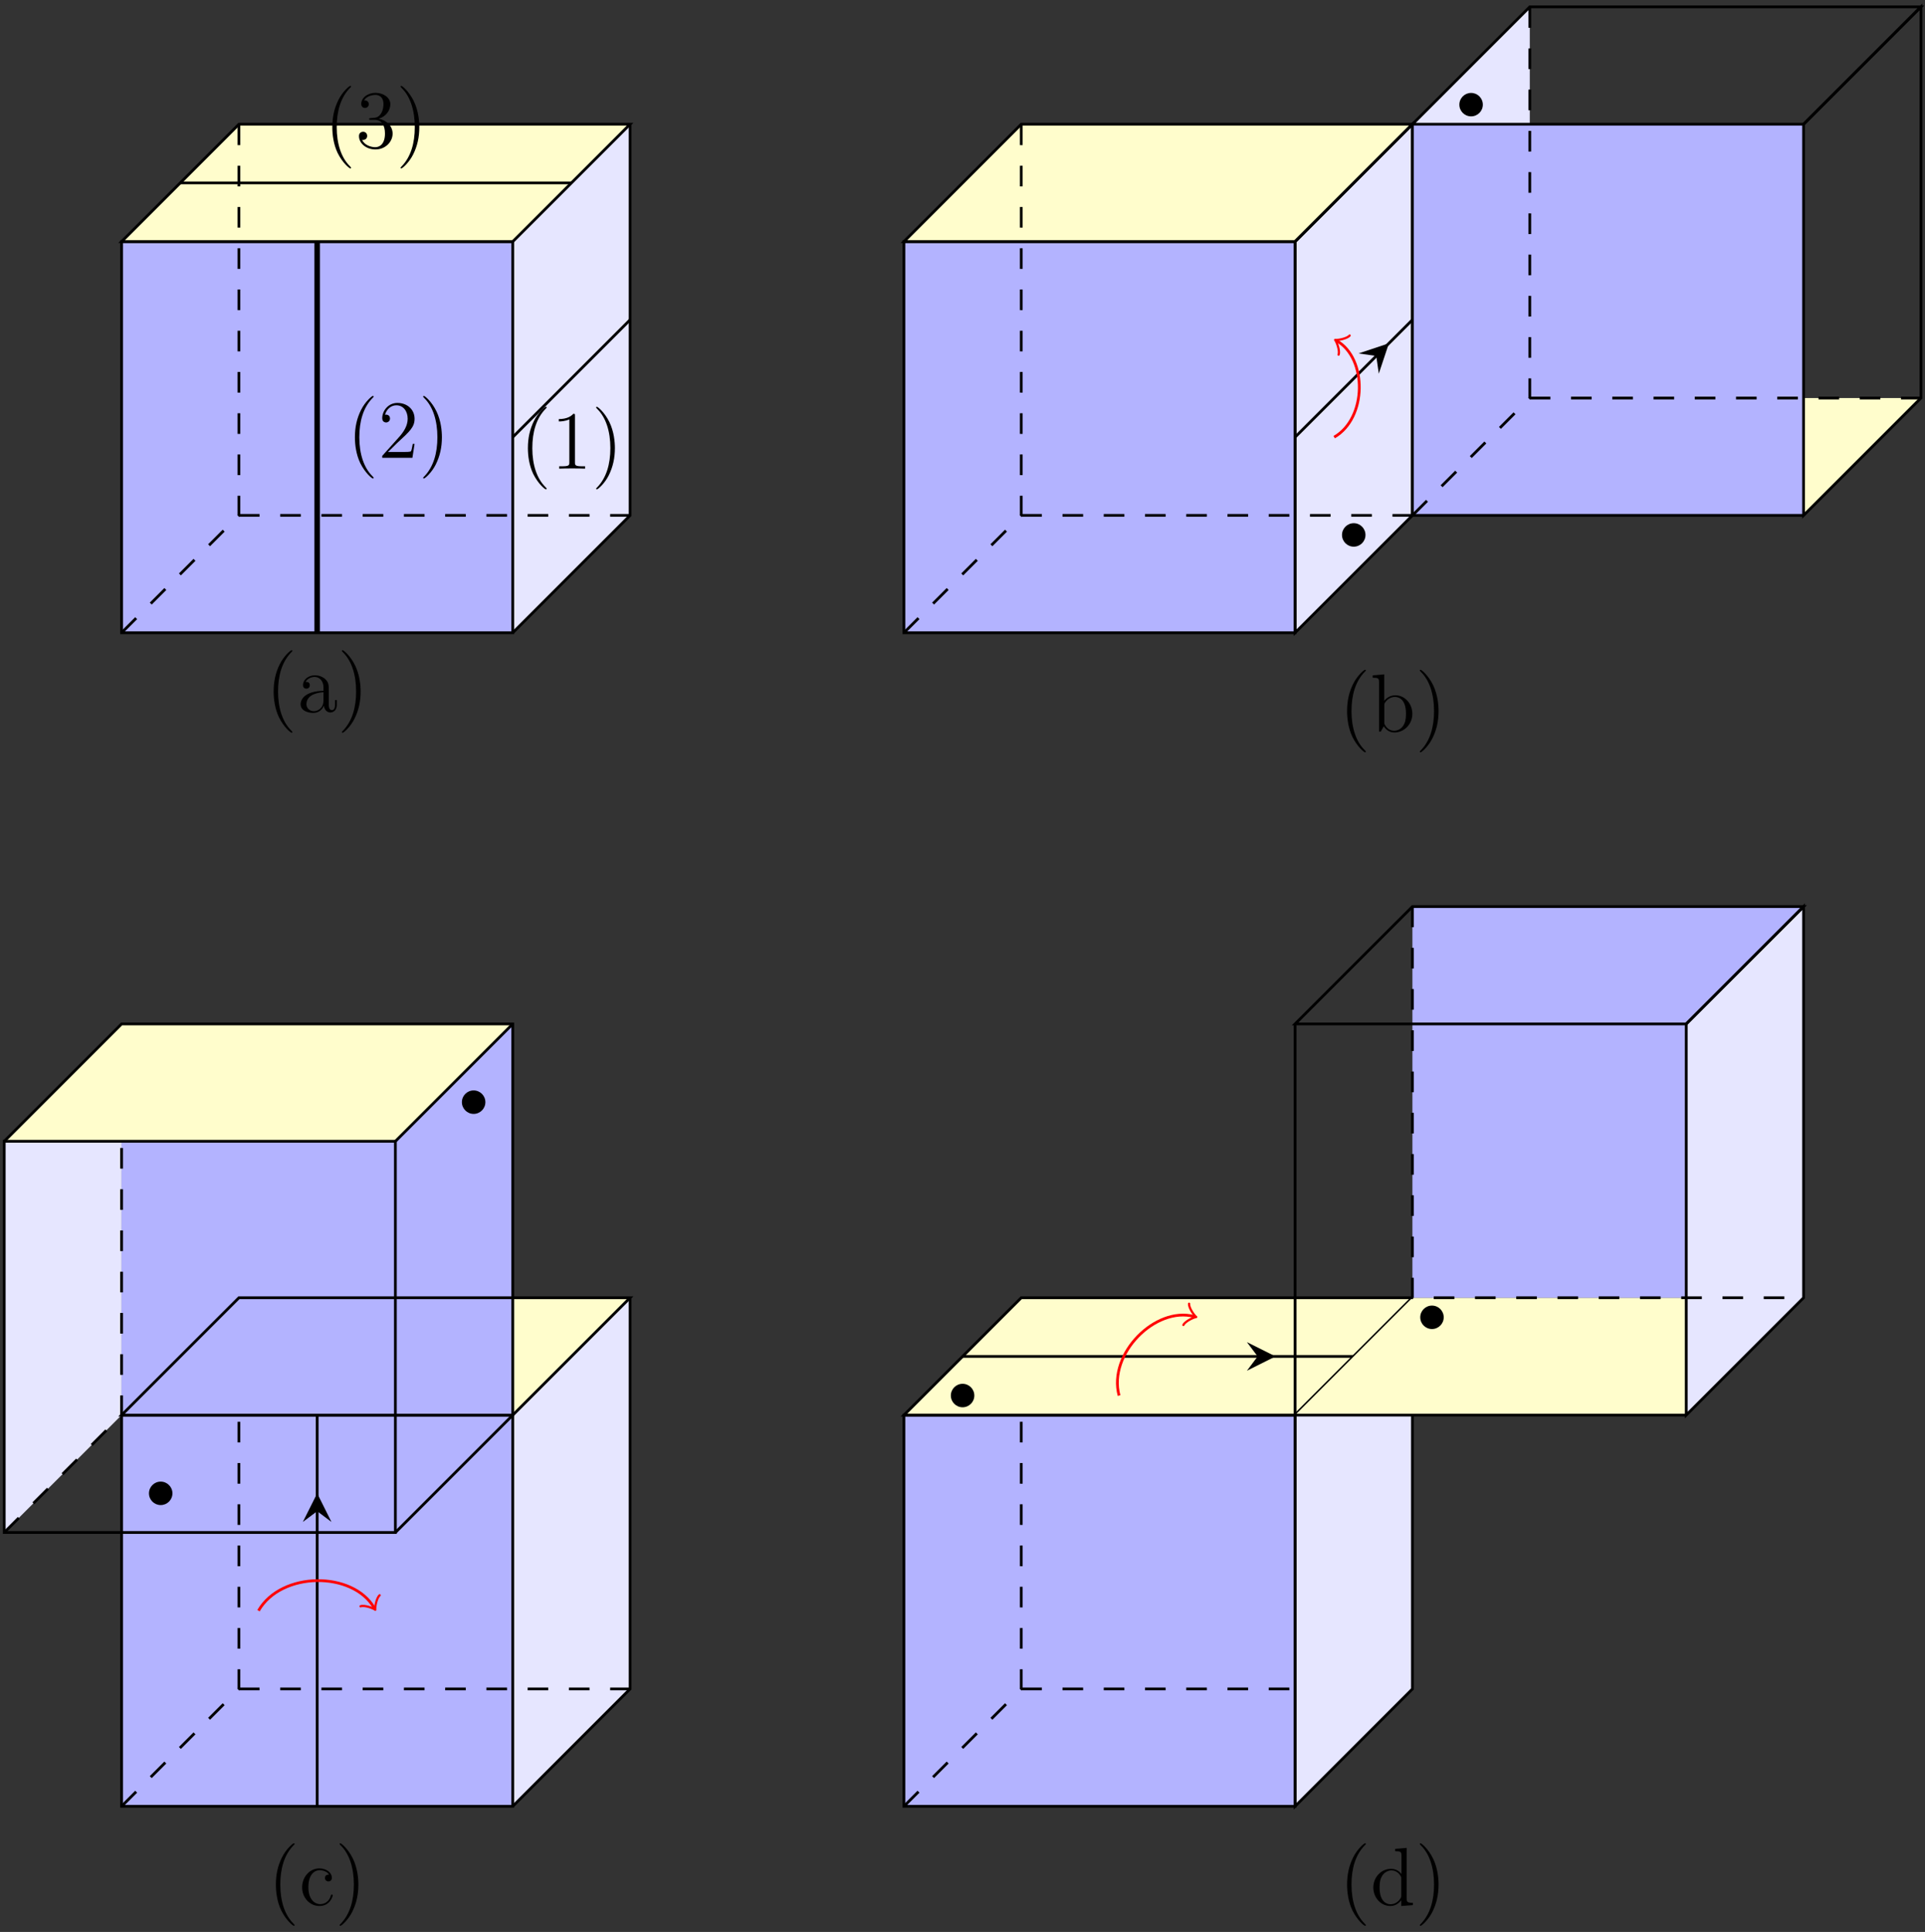 <?xml version="1.0" encoding="UTF-8"?>
<svg xmlns="http://www.w3.org/2000/svg" xmlns:xlink="http://www.w3.org/1999/xlink" width="279pt" height="280pt" viewBox="0 0 279 280" version="1.1">
<rect x="0" y="0" width="279" height="280" fill="#333333" stroke="none"/>
<defs>
<g>
<symbol overflow="visible" id="glyph0-0">
<path style="stroke:none;" d=""/>
</symbol>
<symbol overflow="visible" id="glyph0-1">
<path style="stroke:none;" d="M 3.891 2.906 C 3.891 2.875 3.891 2.844 3.688 2.641 C 2.484 1.438 1.812 -0.531 1.812 -2.969 C 1.812 -5.297 2.375 -7.297 3.766 -8.703 C 3.891 -8.812 3.891 -8.828 3.891 -8.875 C 3.891 -8.938 3.828 -8.969 3.781 -8.969 C 3.625 -8.969 2.641 -8.109 2.062 -6.938 C 1.453 -5.719 1.172 -4.453 1.172 -2.969 C 1.172 -1.906 1.344 -0.484 1.953 0.781 C 2.672 2.219 3.641 3 3.781 3 C 3.828 3 3.891 2.969 3.891 2.906 Z M 3.891 2.906 "/>
</symbol>
<symbol overflow="visible" id="glyph0-2">
<path style="stroke:none;" d="M 5.266 -2.016 L 5 -2.016 C 4.953 -1.812 4.859 -1.141 4.75 -0.953 C 4.656 -0.844 3.984 -0.844 3.625 -0.844 L 1.406 -0.844 C 1.734 -1.125 2.469 -1.891 2.766 -2.172 C 4.594 -3.844 5.266 -4.469 5.266 -5.656 C 5.266 -7.031 4.172 -7.953 2.781 -7.953 C 1.406 -7.953 0.578 -6.766 0.578 -5.734 C 0.578 -5.125 1.109 -5.125 1.141 -5.125 C 1.406 -5.125 1.703 -5.312 1.703 -5.688 C 1.703 -6.031 1.484 -6.25 1.141 -6.25 C 1.047 -6.25 1.016 -6.25 0.984 -6.234 C 1.203 -7.047 1.859 -7.609 2.625 -7.609 C 3.641 -7.609 4.266 -6.75 4.266 -5.656 C 4.266 -4.641 3.688 -3.75 3 -2.984 L 0.578 -0.281 L 0.578 0 L 4.953 0 Z M 5.266 -2.016 "/>
</symbol>
<symbol overflow="visible" id="glyph0-3">
<path style="stroke:none;" d="M 3.375 -2.969 C 3.375 -3.891 3.25 -5.359 2.578 -6.75 C 1.875 -8.188 0.891 -8.969 0.766 -8.969 C 0.719 -8.969 0.656 -8.938 0.656 -8.875 C 0.656 -8.828 0.656 -8.812 0.859 -8.609 C 2.062 -7.406 2.719 -5.422 2.719 -2.984 C 2.719 -0.672 2.156 1.328 0.781 2.734 C 0.656 2.844 0.656 2.875 0.656 2.906 C 0.656 2.969 0.719 3 0.766 3 C 0.922 3 1.906 2.141 2.484 0.969 C 3.094 -0.25 3.375 -1.547 3.375 -2.969 Z M 3.375 -2.969 "/>
</symbol>
<symbol overflow="visible" id="glyph0-4">
<path style="stroke:none;" d="M 2.203 -4.297 C 2 -4.281 1.953 -4.266 1.953 -4.156 C 1.953 -4.047 2.016 -4.047 2.219 -4.047 L 2.766 -4.047 C 3.797 -4.047 4.25 -3.203 4.25 -2.062 C 4.25 -0.484 3.438 -0.078 2.844 -0.078 C 2.266 -0.078 1.297 -0.344 0.938 -1.141 C 1.328 -1.078 1.672 -1.297 1.672 -1.719 C 1.672 -2.062 1.422 -2.312 1.094 -2.312 C 0.797 -2.312 0.484 -2.141 0.484 -1.688 C 0.484 -0.625 1.547 0.25 2.875 0.25 C 4.297 0.25 5.359 -0.844 5.359 -2.047 C 5.359 -3.141 4.469 -4 3.328 -4.203 C 4.359 -4.5 5.031 -5.375 5.031 -6.312 C 5.031 -7.25 4.047 -7.953 2.891 -7.953 C 1.703 -7.953 0.812 -7.219 0.812 -6.344 C 0.812 -5.875 1.188 -5.766 1.359 -5.766 C 1.609 -5.766 1.906 -5.953 1.906 -6.312 C 1.906 -6.688 1.609 -6.859 1.344 -6.859 C 1.281 -6.859 1.25 -6.859 1.219 -6.844 C 1.672 -7.656 2.797 -7.656 2.859 -7.656 C 3.25 -7.656 4.031 -7.484 4.031 -6.312 C 4.031 -6.078 4 -5.422 3.641 -4.906 C 3.281 -4.375 2.875 -4.344 2.562 -4.328 Z M 2.203 -4.297 "/>
</symbol>
<symbol overflow="visible" id="glyph0-5">
<path style="stroke:none;" d="M 3.438 -7.656 C 3.438 -7.938 3.438 -7.953 3.203 -7.953 C 2.922 -7.625 2.312 -7.188 1.094 -7.188 L 1.094 -6.844 C 1.359 -6.844 1.953 -6.844 2.625 -7.141 L 2.625 -0.922 C 2.625 -0.484 2.578 -0.344 1.531 -0.344 L 1.156 -0.344 L 1.156 0 C 1.484 -0.031 2.641 -0.031 3.031 -0.031 C 3.438 -0.031 4.578 -0.031 4.906 0 L 4.906 -0.344 L 4.531 -0.344 C 3.484 -0.344 3.438 -0.484 3.438 -0.922 Z M 3.438 -7.656 "/>
</symbol>
<symbol overflow="visible" id="glyph0-6">
<path style="stroke:none;" d="M 4.609 -3.188 C 4.609 -3.844 4.609 -4.312 4.094 -4.781 C 3.672 -5.156 3.125 -5.328 2.609 -5.328 C 1.625 -5.328 0.875 -4.688 0.875 -3.906 C 0.875 -3.562 1.094 -3.391 1.375 -3.391 C 1.656 -3.391 1.859 -3.594 1.859 -3.891 C 1.859 -4.375 1.438 -4.375 1.25 -4.375 C 1.531 -4.875 2.109 -5.094 2.578 -5.094 C 3.125 -5.094 3.844 -4.641 3.844 -3.562 L 3.844 -3.078 C 1.438 -3.047 0.531 -2.047 0.531 -1.125 C 0.531 -0.172 1.625 0.125 2.359 0.125 C 3.141 0.125 3.688 -0.359 3.906 -0.938 C 3.953 -0.375 4.328 0.062 4.844 0.062 C 5.094 0.062 5.781 -0.109 5.781 -1.062 L 5.781 -1.734 L 5.516 -1.734 L 5.516 -1.062 C 5.516 -0.375 5.234 -0.281 5.062 -0.281 C 4.609 -0.281 4.609 -0.922 4.609 -1.094 Z M 3.844 -1.688 C 3.844 -0.516 2.969 -0.125 2.453 -0.125 C 1.859 -0.125 1.375 -0.547 1.375 -1.125 C 1.375 -2.703 3.406 -2.844 3.844 -2.875 Z M 3.844 -1.688 "/>
</symbol>
<symbol overflow="visible" id="glyph0-7">
<path style="stroke:none;" d="M 2 -8.297 L 0.328 -8.156 L 0.328 -7.812 C 1.141 -7.812 1.25 -7.734 1.25 -7.141 L 1.25 0 L 1.5 0 C 1.547 -0.094 1.891 -0.688 1.938 -0.781 C 2.219 -0.328 2.719 0.125 3.484 0.125 C 4.859 0.125 6.078 -1.047 6.078 -2.578 C 6.078 -4.094 4.953 -5.266 3.625 -5.266 C 2.969 -5.266 2.406 -4.969 2 -4.469 Z M 2.016 -3.828 C 2.016 -4.047 2.016 -4.062 2.156 -4.25 C 2.438 -4.688 2.969 -5.031 3.547 -5.031 C 3.906 -5.031 5.156 -4.891 5.156 -2.594 C 5.156 -1.797 5.047 -1.297 4.75 -0.859 C 4.516 -0.484 4.047 -0.125 3.438 -0.125 C 2.797 -0.125 2.375 -0.531 2.172 -0.859 C 2.016 -1.109 2.016 -1.156 2.016 -1.359 Z M 2.016 -3.828 "/>
</symbol>
<symbol overflow="visible" id="glyph0-8">
<path style="stroke:none;" d="M 4.328 -4.422 C 4.188 -4.422 3.734 -4.422 3.734 -3.938 C 3.734 -3.641 3.938 -3.438 4.234 -3.438 C 4.5 -3.438 4.734 -3.609 4.734 -3.953 C 4.734 -4.75 3.891 -5.328 2.922 -5.328 C 1.531 -5.328 0.422 -4.094 0.422 -2.578 C 0.422 -1.047 1.562 0.125 2.922 0.125 C 4.5 0.125 4.859 -1.312 4.859 -1.422 C 4.859 -1.531 4.766 -1.531 4.734 -1.531 C 4.625 -1.531 4.609 -1.5 4.578 -1.344 C 4.312 -0.5 3.672 -0.141 3.031 -0.141 C 2.297 -0.141 1.328 -0.781 1.328 -2.594 C 1.328 -4.578 2.344 -5.062 2.938 -5.062 C 3.391 -5.062 4.047 -4.891 4.328 -4.422 Z M 4.328 -4.422 "/>
</symbol>
<symbol overflow="visible" id="glyph0-9">
<path style="stroke:none;" d="M 3.578 -8.156 L 3.578 -7.812 C 4.406 -7.812 4.5 -7.734 4.5 -7.141 L 4.5 -4.5 C 4.25 -4.859 3.734 -5.266 3 -5.266 C 1.609 -5.266 0.422 -4.094 0.422 -2.562 C 0.422 -1.047 1.547 0.125 2.875 0.125 C 3.781 0.125 4.297 -0.484 4.469 -0.703 L 4.469 0.125 L 6.156 0 L 6.156 -0.344 C 5.344 -0.344 5.25 -0.438 5.25 -1.016 L 5.25 -8.297 Z M 4.469 -1.406 C 4.469 -1.188 4.469 -1.141 4.297 -0.891 C 4.016 -0.469 3.531 -0.125 2.922 -0.125 C 2.625 -0.125 1.328 -0.234 1.328 -2.562 C 1.328 -3.422 1.469 -3.891 1.734 -4.297 C 1.969 -4.656 2.453 -5.031 3.047 -5.031 C 3.797 -5.031 4.203 -4.5 4.328 -4.297 C 4.469 -4.094 4.469 -4.078 4.469 -3.859 Z M 4.469 -1.406 "/>
</symbol>
</g>
</defs>
<g id="surface1">
<path style=" stroke:none;fill-rule:nonzero;fill:rgb(70%,70%,100%);fill-opacity:1;" d="M 17.621 91.703 L 17.621 35.012 L 74.316 35.012 L 74.316 91.703 Z M 17.621 91.703 "/>
<path style=" stroke:none;fill-rule:nonzero;fill:rgb(89.999%,89.999%,100%);fill-opacity:1;" d="M 74.316 91.703 L 91.324 74.695 L 91.324 18.004 L 74.316 35.012 Z M 74.316 91.703 "/>
<path style=" stroke:none;fill-rule:nonzero;fill:rgb(100%,98.979%,80%);fill-opacity:1;" d="M 17.621 35.012 L 74.316 35.012 L 91.324 18.004 L 34.629 18.004 Z M 17.621 35.012 "/>
<path style="fill:none;stroke-width:0.399;stroke-linecap:butt;stroke-linejoin:miter;stroke:rgb(0%,0%,0%);stroke-opacity:1;stroke-miterlimit:10;" d="M 0 170.082 L 0 226.773 L 56.695 226.773 L 56.695 170.082 Z M 0 170.082 " transform="matrix(1,0,0,-1,17.621,261.785)"/>
<path style="fill:none;stroke-width:0.797;stroke-linecap:butt;stroke-linejoin:miter;stroke:rgb(0%,0%,0%);stroke-opacity:1;stroke-miterlimit:10;" d="M 28.348 170.082 L 28.348 226.773 " transform="matrix(1,0,0,-1,17.621,261.785)"/>
<g style="fill:rgb(0%,0%,0%);fill-opacity:1;">
  <use xlink:href="#glyph0-1" x="50.267" y="66.349"/>
  <use xlink:href="#glyph0-2" x="54.82" y="66.349"/>
  <use xlink:href="#glyph0-3" x="60.673" y="66.349"/>
</g>
<path style="fill:none;stroke-width:0.399;stroke-linecap:butt;stroke-linejoin:miter;stroke:rgb(0%,0%,0%);stroke-opacity:1;stroke-dasharray:2.989,2.989;stroke-miterlimit:10;" d="M 0 170.082 L 17.008 187.09 L 17.008 243.781 M 17.008 187.09 L 73.703 187.09 " transform="matrix(1,0,0,-1,17.621,261.785)"/>
<path style="fill:none;stroke-width:0.399;stroke-linecap:butt;stroke-linejoin:miter;stroke:rgb(0%,0%,0%);stroke-opacity:1;stroke-miterlimit:10;" d="M 0 226.773 L 17.008 243.781 L 73.703 243.781 L 56.695 226.773 Z M 0 226.773 " transform="matrix(1,0,0,-1,17.621,261.785)"/>
<path style="fill:none;stroke-width:0.399;stroke-linecap:butt;stroke-linejoin:miter;stroke:rgb(0%,0%,0%);stroke-opacity:1;stroke-miterlimit:10;" d="M 8.504 235.277 L 65.199 235.277 " transform="matrix(1,0,0,-1,17.621,261.785)"/>
<g style="fill:rgb(0%,0%,0%);fill-opacity:1;">
  <use xlink:href="#glyph0-1" x="46.992" y="21.412"/>
  <use xlink:href="#glyph0-4" x="51.545" y="21.412"/>
  <use xlink:href="#glyph0-3" x="57.398" y="21.412"/>
</g>
<path style="fill:none;stroke-width:0.399;stroke-linecap:butt;stroke-linejoin:miter;stroke:rgb(0%,0%,0%);stroke-opacity:1;stroke-miterlimit:10;" d="M 56.695 170.082 L 73.703 187.09 L 73.703 243.781 " transform="matrix(1,0,0,-1,17.621,261.785)"/>
<path style="fill:none;stroke-width:0.399;stroke-linecap:butt;stroke-linejoin:miter;stroke:rgb(0%,0%,0%);stroke-opacity:1;stroke-miterlimit:10;" d="M 56.695 198.43 L 73.703 215.437 " transform="matrix(1,0,0,-1,17.621,261.785)"/>
<g style="fill:rgb(0%,0%,0%);fill-opacity:1;">
  <use xlink:href="#glyph0-1" x="75.339" y="67.923"/>
  <use xlink:href="#glyph0-5" x="79.892" y="67.923"/>
  <use xlink:href="#glyph0-3" x="85.745" y="67.923"/>
</g>
<g style="fill:rgb(0%,0%,0%);fill-opacity:1;">
  <use xlink:href="#glyph0-1" x="38.488" y="103.199"/>
  <use xlink:href="#glyph0-6" x="43.041" y="103.199"/>
  <use xlink:href="#glyph0-3" x="48.894" y="103.199"/>
</g>
<path style=" stroke:none;fill-rule:nonzero;fill:rgb(70%,70%,100%);fill-opacity:1;" d="M 131.008 91.703 L 131.008 35.012 L 187.703 35.012 L 187.703 91.703 Z M 131.008 91.703 "/>
<path style=" stroke:none;fill-rule:nonzero;fill:rgb(89.999%,89.999%,100%);fill-opacity:1;" d="M 187.703 91.703 L 187.703 35.012 L 204.711 18.004 L 204.711 74.695 Z M 187.703 91.703 "/>
<path style=" stroke:none;fill-rule:nonzero;fill:rgb(100%,98.979%,80%);fill-opacity:1;" d="M 131.008 35.012 L 187.703 35.012 L 204.711 18.004 L 148.016 18.004 Z M 131.008 35.012 "/>
<path style="fill:none;stroke-width:0.399;stroke-linecap:butt;stroke-linejoin:miter;stroke:rgb(0%,0%,0%);stroke-opacity:1;stroke-miterlimit:10;" d="M 113.387 170.082 L 113.387 226.773 L 170.082 226.773 L 170.082 170.082 Z M 113.387 170.082 " transform="matrix(1,0,0,-1,17.621,261.785)"/>
<path style="fill:none;stroke-width:0.399;stroke-linecap:butt;stroke-linejoin:miter;stroke:rgb(0%,0%,0%);stroke-opacity:1;stroke-miterlimit:10;" d="M 170.082 170.082 L 187.09 187.09 L 187.09 243.781 L 170.082 226.773 Z M 170.082 170.082 " transform="matrix(1,0,0,-1,17.621,261.785)"/>
<path style="fill:none;stroke-width:0.399;stroke-linecap:butt;stroke-linejoin:miter;stroke:rgb(0%,0%,0%);stroke-opacity:1;stroke-miterlimit:10;" d="M 170.082 198.43 L 187.09 215.437 " transform="matrix(1,0,0,-1,17.621,261.785)"/>
<path style=" stroke:none;fill-rule:nonzero;fill:rgb(0%,0%,0%);fill-opacity:1;" d="M 201.301 49.758 L 196.906 51.223 L 199.469 51.59 L 199.836 54.156 "/>
<path style=" stroke:none;fill-rule:nonzero;fill:rgb(89.999%,89.999%,100%);fill-opacity:1;" d="M 204.711 74.695 L 221.719 57.688 L 221.719 0.992 L 204.711 18.004 Z M 204.711 74.695 "/>
<path style=" stroke:none;fill-rule:nonzero;fill:rgb(100%,98.979%,80%);fill-opacity:1;" d="M 204.711 74.695 L 261.402 74.695 L 278.41 57.688 L 221.719 57.688 Z M 204.711 74.695 "/>
<path style=" stroke:none;fill-rule:nonzero;fill:rgb(70%,70%,100%);fill-opacity:1;" d="M 204.711 74.695 L 261.402 74.695 L 261.402 18.004 L 204.711 18.004 Z M 204.711 74.695 "/>
<path style="fill:none;stroke-width:0.399;stroke-linecap:butt;stroke-linejoin:miter;stroke:rgb(0%,0%,0%);stroke-opacity:1;stroke-dasharray:2.989,2.989;stroke-miterlimit:10;" d="M 187.09 187.09 L 204.098 204.097 L 204.098 260.789 M 204.098 204.097 L 260.789 204.097 " transform="matrix(1,0,0,-1,17.621,261.785)"/>
<path style="fill:none;stroke-width:0.399;stroke-linecap:butt;stroke-linejoin:miter;stroke:rgb(0%,0%,0%);stroke-opacity:1;stroke-dasharray:2.989,2.989;stroke-miterlimit:10;" d="M 113.387 170.082 L 130.395 187.09 L 130.395 243.781 M 130.395 187.09 L 187.09 187.09 " transform="matrix(1,0,0,-1,17.621,261.785)"/>
<path style="fill:none;stroke-width:0.399;stroke-linecap:butt;stroke-linejoin:miter;stroke:rgb(0%,0%,0%);stroke-opacity:1;stroke-miterlimit:10;" d="M 113.387 226.773 L 130.395 243.781 L 187.09 243.781 L 170.082 226.773 Z M 113.387 226.773 " transform="matrix(1,0,0,-1,17.621,261.785)"/>
<path style="fill:none;stroke-width:0.399;stroke-linecap:butt;stroke-linejoin:miter;stroke:rgb(0%,0%,0%);stroke-opacity:1;stroke-miterlimit:10;" d="M 187.09 243.781 L 204.098 260.793 L 260.789 260.793 L 243.781 243.781 Z M 187.09 243.781 " transform="matrix(1,0,0,-1,17.621,261.785)"/>
<path style="fill:none;stroke-width:0.399;stroke-linecap:butt;stroke-linejoin:miter;stroke:rgb(0%,0%,0%);stroke-opacity:1;stroke-miterlimit:10;" d="M 187.09 187.09 L 243.781 187.09 " transform="matrix(1,0,0,-1,17.621,261.785)"/>
<path style="fill:none;stroke-width:0.399;stroke-linecap:butt;stroke-linejoin:miter;stroke:rgb(0%,0%,0%);stroke-opacity:1;stroke-miterlimit:10;" d="M 243.781 187.09 L 260.789 204.097 L 260.789 260.793 L 243.781 243.781 Z M 243.781 187.09 " transform="matrix(1,0,0,-1,17.621,261.785)"/>
<path style="fill:none;stroke-width:0.399;stroke-linecap:butt;stroke-linejoin:miter;stroke:rgb(0%,0%,0%);stroke-opacity:1;stroke-miterlimit:10;" d="M 187.09 187.09 L 187.09 243.781 " transform="matrix(1,0,0,-1,17.621,261.785)"/>
<path style="fill:none;stroke-width:0.399;stroke-linecap:butt;stroke-linejoin:miter;stroke:rgb(100%,0%,0%);stroke-opacity:1;stroke-miterlimit:10;" d="M 175.75 198.43 C 180.535 201.191 180.535 209.836 176.149 212.371 " transform="matrix(1,0,0,-1,17.621,261.785)"/>
<path style="fill:none;stroke-width:0.319;stroke-linecap:round;stroke-linejoin:round;stroke:rgb(100%,0%,0%);stroke-opacity:1;stroke-miterlimit:10;" d="M -1.195 1.594 C -1.096 0.995 0.001 0.1 0.3 0.002 C -0.001 -0.099 -1.097 -0.997 -1.197 -1.595 " transform="matrix(-0.869,-0.502,-0.502,0.869,193.769,49.414)"/>
<path style=" stroke:none;fill-rule:nonzero;fill:rgb(0%,0%,0%);fill-opacity:1;" d="M 197.906 77.531 C 197.906 76.59 197.145 75.828 196.207 75.828 C 195.266 75.828 194.504 76.59 194.504 77.531 C 194.504 78.469 195.266 79.23 196.207 79.23 C 197.145 79.23 197.906 78.469 197.906 77.531 Z M 197.906 77.531 "/>
<path style=" stroke:none;fill-rule:nonzero;fill:rgb(0%,0%,0%);fill-opacity:1;" d="M 214.914 15.168 C 214.914 14.227 214.152 13.469 213.215 13.469 C 212.273 13.469 211.512 14.227 211.512 15.168 C 211.512 16.105 212.273 16.867 213.215 16.867 C 214.152 16.867 214.914 16.105 214.914 15.168 Z M 214.914 15.168 "/>
<g style="fill:rgb(0%,0%,0%);fill-opacity:1;">
  <use xlink:href="#glyph0-1" x="194.068" y="106.034"/>
  <use xlink:href="#glyph0-7" x="198.621" y="106.034"/>
  <use xlink:href="#glyph0-3" x="205.124" y="106.034"/>
</g>
<path style=" stroke:none;fill-rule:nonzero;fill:rgb(70%,70%,100%);fill-opacity:1;" d="M 17.621 261.785 L 17.621 205.09 L 74.316 205.09 L 74.316 261.785 Z M 17.621 261.785 "/>
<path style=" stroke:none;fill-rule:nonzero;fill:rgb(89.999%,89.999%,100%);fill-opacity:1;" d="M 74.316 261.785 L 74.316 205.09 L 91.324 188.082 L 91.324 244.777 Z M 74.316 261.785 "/>
<path style=" stroke:none;fill-rule:nonzero;fill:rgb(100%,98.979%,80%);fill-opacity:1;" d="M 17.621 205.09 L 74.316 205.09 L 91.324 188.082 L 34.629 188.082 Z M 17.621 205.09 "/>
<path style="fill:none;stroke-width:0.399;stroke-linecap:butt;stroke-linejoin:miter;stroke:rgb(0%,0%,0%);stroke-opacity:1;stroke-miterlimit:10;" d="M 0 -0 L 0 56.695 L 56.695 56.695 L 56.695 -0 Z M 0 -0 " transform="matrix(1,0,0,-1,17.621,261.785)"/>
<path style="fill:none;stroke-width:0.399;stroke-linecap:butt;stroke-linejoin:miter;stroke:rgb(0%,0%,0%);stroke-opacity:1;stroke-dasharray:2.989,2.989;stroke-miterlimit:10;" d="M 0 -0 L 17.008 17.008 L 17.008 73.703 M 17.008 17.008 L 73.703 17.008 " transform="matrix(1,0,0,-1,17.621,261.785)"/>
<path style="fill:none;stroke-width:0.399;stroke-linecap:butt;stroke-linejoin:miter;stroke:rgb(0%,0%,0%);stroke-opacity:1;stroke-miterlimit:10;" d="M 28.348 -0 L 28.348 56.695 " transform="matrix(1,0,0,-1,17.621,261.785)"/>
<path style=" stroke:none;fill-rule:nonzero;fill:rgb(0%,0%,0%);fill-opacity:1;" d="M 45.969 216.43 L 43.895 220.574 L 45.969 219.02 L 48.039 220.574 "/>
<path style=" stroke:none;fill-rule:nonzero;fill:rgb(89.999%,89.999%,100%);fill-opacity:1;" d="M 0.613 222.102 L 17.621 205.09 L 17.621 148.398 L 0.613 165.406 Z M 0.613 222.102 "/>
<path style=" stroke:none;fill-rule:nonzero;fill:rgb(70%,70%,100%);fill-opacity:1;" d="M 17.621 205.09 L 74.316 205.09 L 74.316 148.398 L 17.621 148.398 Z M 17.621 205.09 "/>
<path style="fill:none;stroke-width:0.399;stroke-linecap:butt;stroke-linejoin:miter;stroke:rgb(0%,0%,0%);stroke-opacity:1;stroke-dasharray:2.989,2.989;stroke-miterlimit:10;" d="M -17.008 39.683 L 0 56.695 L 0 113.387 " transform="matrix(1,0,0,-1,17.621,261.785)"/>
<path style=" stroke:none;fill-rule:nonzero;fill:rgb(100%,98.979%,80%);fill-opacity:1;" d="M 0.613 165.406 L 57.305 165.406 L 74.316 148.398 L 17.621 148.398 Z M 0.613 165.406 "/>
<path style="fill:none;stroke-width:0.399;stroke-linecap:butt;stroke-linejoin:miter;stroke:rgb(0%,0%,0%);stroke-opacity:1;stroke-miterlimit:10;" d="M 0 56.695 L 17.008 73.703 L 73.703 73.703 L 56.695 56.695 Z M 0 56.695 " transform="matrix(1,0,0,-1,17.621,261.785)"/>
<path style="fill:none;stroke-width:0.399;stroke-linecap:butt;stroke-linejoin:miter;stroke:rgb(0%,0%,0%);stroke-opacity:1;stroke-miterlimit:10;" d="M 56.695 -0 L 73.703 17.008 L 73.703 73.703 " transform="matrix(1,0,0,-1,17.621,261.785)"/>
<path style="fill:none;stroke-width:0.399;stroke-linecap:butt;stroke-linejoin:miter;stroke:rgb(100%,0%,0%);stroke-opacity:1;stroke-miterlimit:10;" d="M 19.844 28.348 C 23.16 34.09 33.535 34.09 36.621 28.746 " transform="matrix(1,0,0,-1,17.621,261.785)"/>
<path style="fill:none;stroke-width:0.319;stroke-linecap:round;stroke-linejoin:round;stroke:rgb(100%,0%,0%);stroke-opacity:1;stroke-miterlimit:10;" d="M -1.194 1.593 C -1.094 0.996 -0.002 0.1 0.299 -0.002 C 0 -0.099 -1.097 -0.994 -1.196 -1.594 " transform="matrix(0.502,0.869,0.869,-0.502,54.242,233.04)"/>
<path style="fill:none;stroke-width:0.399;stroke-linecap:butt;stroke-linejoin:miter;stroke:rgb(0%,0%,0%);stroke-opacity:1;stroke-miterlimit:10;" d="M -17.008 39.683 L -17.008 96.379 L 39.684 96.379 L 39.684 39.683 Z M -17.008 39.683 " transform="matrix(1,0,0,-1,17.621,261.785)"/>
<path style="fill:none;stroke-width:0.399;stroke-linecap:butt;stroke-linejoin:miter;stroke:rgb(0%,0%,0%);stroke-opacity:1;stroke-miterlimit:10;" d="M -17.008 96.379 L 0 113.387 L 56.695 113.387 L 56.695 56.695 L 39.684 39.683 " transform="matrix(1,0,0,-1,17.621,261.785)"/>
<path style="fill:none;stroke-width:0.399;stroke-linecap:butt;stroke-linejoin:miter;stroke:rgb(0%,0%,0%);stroke-opacity:1;stroke-miterlimit:10;" d="M 39.684 96.379 L 56.695 113.387 " transform="matrix(1,0,0,-1,17.621,261.785)"/>
<path style=" stroke:none;fill-rule:nonzero;fill:rgb(0%,0%,0%);fill-opacity:1;" d="M 24.992 216.43 C 24.992 215.492 24.23 214.73 23.289 214.73 C 22.352 214.73 21.59 215.492 21.59 216.43 C 21.59 217.371 22.352 218.129 23.289 218.129 C 24.23 218.129 24.992 217.371 24.992 216.43 Z M 24.992 216.43 "/>
<path style=" stroke:none;fill-rule:nonzero;fill:rgb(0%,0%,0%);fill-opacity:1;" d="M 70.348 159.734 C 70.348 158.797 69.586 158.035 68.645 158.035 C 67.707 158.035 66.945 158.797 66.945 159.734 C 66.945 160.676 67.707 161.438 68.645 161.438 C 69.586 161.438 70.348 160.676 70.348 159.734 Z M 70.348 159.734 "/>
<g style="fill:rgb(0%,0%,0%);fill-opacity:1;">
  <use xlink:href="#glyph0-1" x="38.813" y="276.112"/>
  <use xlink:href="#glyph0-8" x="43.366" y="276.112"/>
  <use xlink:href="#glyph0-3" x="48.568" y="276.112"/>
</g>
<path style=" stroke:none;fill-rule:nonzero;fill:rgb(70%,70%,100%);fill-opacity:1;" d="M 131.008 261.785 L 131.008 205.09 L 187.703 205.09 L 187.703 261.785 Z M 131.008 261.785 "/>
<path style="fill:none;stroke-width:0.399;stroke-linecap:butt;stroke-linejoin:miter;stroke:rgb(0%,0%,0%);stroke-opacity:1;stroke-dasharray:2.989,2.989;stroke-miterlimit:10;" d="M 113.387 -0 L 130.395 17.008 L 130.395 73.703 M 130.395 17.008 L 187.09 17.008 " transform="matrix(1,0,0,-1,17.621,261.785)"/>
<path style=" stroke:none;fill-rule:nonzero;fill:rgb(89.999%,89.999%,100%);fill-opacity:1;" d="M 187.703 261.785 L 187.703 205.09 L 204.711 188.082 L 204.711 244.777 Z M 187.703 261.785 "/>
<path style=" stroke:none;fill-rule:nonzero;fill:rgb(100%,98.979%,80%);fill-opacity:1;" d="M 131.008 205.09 L 187.703 205.09 L 204.711 188.082 L 148.016 188.082 Z M 131.008 205.09 "/>
<path style="fill:none;stroke-width:0.399;stroke-linecap:butt;stroke-linejoin:miter;stroke:rgb(0%,0%,0%);stroke-opacity:1;stroke-miterlimit:10;" d="M 113.387 -0 L 113.387 56.695 L 170.082 56.695 L 170.082 -0 Z M 113.387 -0 " transform="matrix(1,0,0,-1,17.621,261.785)"/>
<path style="fill:none;stroke-width:0.399;stroke-linecap:butt;stroke-linejoin:miter;stroke:rgb(0%,0%,0%);stroke-opacity:1;stroke-miterlimit:10;" d="M 170.082 -0 L 187.09 17.008 L 187.09 73.703 L 170.082 56.695 Z M 170.082 -0 " transform="matrix(1,0,0,-1,17.621,261.785)"/>
<path style="fill:none;stroke-width:0.399;stroke-linecap:butt;stroke-linejoin:miter;stroke:rgb(0%,0%,0%);stroke-opacity:1;stroke-miterlimit:10;" d="M 113.387 56.695 L 130.395 73.703 L 187.09 73.703 L 170.082 56.695 Z M 113.387 56.695 " transform="matrix(1,0,0,-1,17.621,261.785)"/>
<path style="fill:none;stroke-width:0.399;stroke-linecap:butt;stroke-linejoin:miter;stroke:rgb(0%,0%,0%);stroke-opacity:1;stroke-miterlimit:10;" d="M 121.891 65.199 L 178.586 65.199 " transform="matrix(1,0,0,-1,17.621,261.785)"/>
<path style=" stroke:none;fill-rule:nonzero;fill:rgb(0%,0%,0%);fill-opacity:1;" d="M 184.867 196.586 L 180.723 194.516 L 182.277 196.586 L 180.723 198.66 "/>
<path style=" stroke:none;fill-rule:nonzero;fill:rgb(100%,98.979%,80%);fill-opacity:1;" d="M 187.703 205.09 L 244.395 205.09 L 261.402 188.082 L 204.711 188.082 Z M 187.703 205.09 "/>
<path style=" stroke:none;fill-rule:nonzero;fill:rgb(70%,70%,100%);fill-opacity:1;" d="M 204.711 188.082 L 261.402 188.082 L 261.402 131.391 L 204.711 131.391 Z M 204.711 188.082 "/>
<path style=" stroke:none;fill-rule:nonzero;fill:rgb(89.999%,89.999%,100%);fill-opacity:1;" d="M 244.395 205.09 L 261.402 188.082 L 261.402 131.391 L 244.395 148.398 Z M 244.395 205.09 "/>
<path style="fill:none;stroke-width:0.399;stroke-linecap:butt;stroke-linejoin:miter;stroke:rgb(0%,0%,0%);stroke-opacity:1;stroke-dasharray:2.989,2.989;stroke-miterlimit:10;" d="M 187.09 130.394 L 187.09 73.703 L 243.781 73.703 " transform="matrix(1,0,0,-1,17.621,261.785)"/>
<path style="fill:none;stroke-width:0.399;stroke-linecap:butt;stroke-linejoin:miter;stroke:rgb(0%,0%,0%);stroke-opacity:1;stroke-miterlimit:10;" d="M 170.082 113.387 L 187.09 130.394 L 243.781 130.394 L 226.774 113.387 Z M 170.082 113.387 " transform="matrix(1,0,0,-1,17.621,261.785)"/>
<path style="fill:none;stroke-width:0.399;stroke-linecap:butt;stroke-linejoin:miter;stroke:rgb(0%,0%,0%);stroke-opacity:1;stroke-miterlimit:10;" d="M 170.082 113.387 L 170.082 56.695 L 226.774 56.695 " transform="matrix(1,0,0,-1,17.621,261.785)"/>
<path style="fill:none;stroke-width:0.399;stroke-linecap:butt;stroke-linejoin:miter;stroke:rgb(0%,0%,0%);stroke-opacity:1;stroke-miterlimit:10;" d="M 226.774 56.695 L 243.781 73.703 L 243.781 130.394 L 226.774 113.387 Z M 226.774 56.695 " transform="matrix(1,0,0,-1,17.621,261.785)"/>
<path style="fill:none;stroke-width:0.399;stroke-linecap:butt;stroke-linejoin:miter;stroke:rgb(100%,0%,0%);stroke-opacity:1;stroke-miterlimit:10;" d="M 144.57 59.527 C 142.945 65.594 149.844 72.492 155.465 70.984 " transform="matrix(1,0,0,-1,17.621,261.785)"/>
<path style="fill:none;stroke-width:0.319;stroke-linecap:round;stroke-linejoin:round;stroke:rgb(100%,0%,0%);stroke-opacity:1;stroke-miterlimit:10;" d="M -1.197 1.595 C -1.097 0.996 -0.001 0.099 0.299 0.002 C -0.001 -0.099 -1.096 -0.998 -1.195 -1.593 " transform="matrix(0.968,0.259,0.259,-0.968,173.085,190.799)"/>
<path style=" stroke:none;fill-rule:nonzero;fill:rgb(0%,0%,0%);fill-opacity:1;" d="M 141.215 202.258 C 141.215 201.316 140.453 200.555 139.512 200.555 C 138.574 200.555 137.812 201.316 137.812 202.258 C 137.812 203.195 138.574 203.957 139.512 203.957 C 140.453 203.957 141.215 203.195 141.215 202.258 Z M 141.215 202.258 "/>
<path style=" stroke:none;fill-rule:nonzero;fill:rgb(0%,0%,0%);fill-opacity:1;" d="M 209.246 190.918 C 209.246 189.98 208.484 189.219 207.543 189.219 C 206.605 189.219 205.844 189.98 205.844 190.918 C 205.844 191.855 206.605 192.617 207.543 192.617 C 208.484 192.617 209.246 191.855 209.246 190.918 Z M 209.246 190.918 "/>
<g style="fill:rgb(0%,0%,0%);fill-opacity:1;">
  <use xlink:href="#glyph0-1" x="194.068" y="276.112"/>
  <use xlink:href="#glyph0-9" x="198.621" y="276.112"/>
  <use xlink:href="#glyph0-3" x="205.124" y="276.112"/>
</g>
</g>
</svg>
